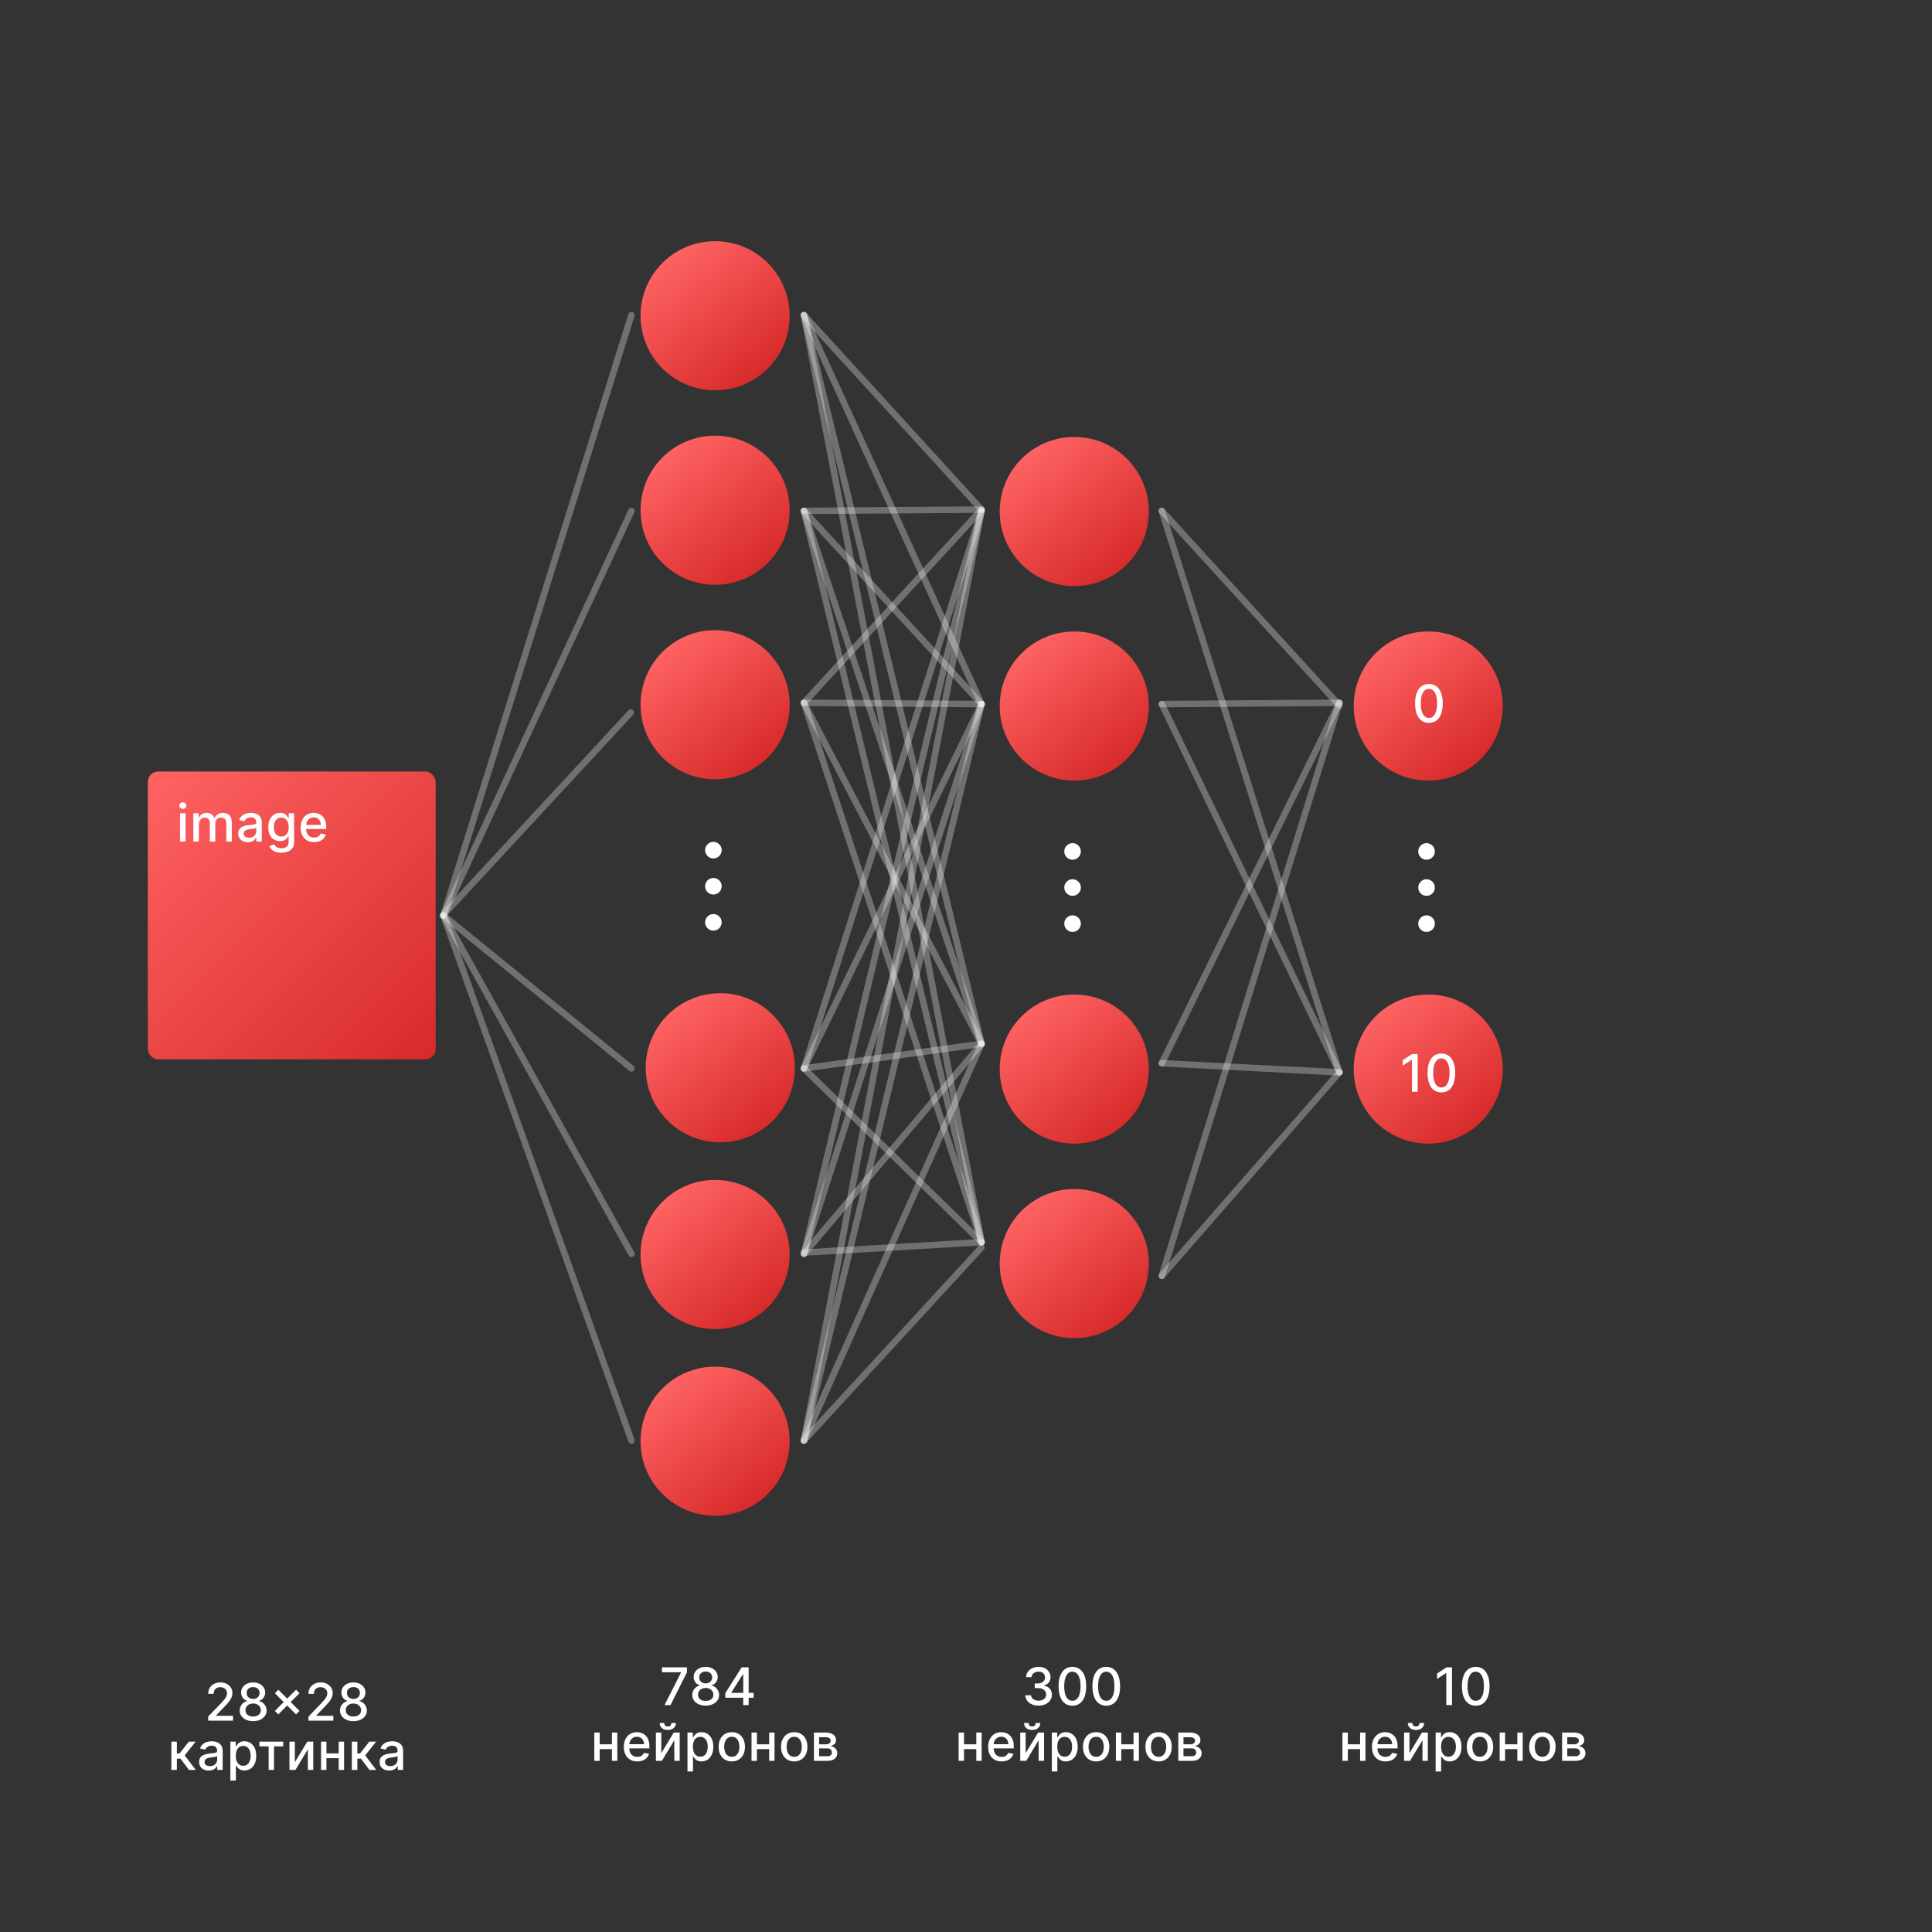 <svg width="1490" height="1490" viewBox="0 0 1490 1490" fill="none" xmlns="http://www.w3.org/2000/svg">
<rect x="0" y="0" width="1490" height="1490" fill="#333333" stroke="none"/>
<circle cx="828.5" cy="394.5" r="57.5" fill="url(#paint0_linear_2099_1957)"/>
<circle cx="828.5" cy="544.5" r="57.5" fill="url(#paint1_linear_2099_1957)"/>
<circle cx="828.5" cy="974.5" r="57.5" fill="url(#paint2_linear_2099_1957)"/>
<circle cx="828.5" cy="824.5" r="57.5" fill="url(#paint3_linear_2099_1957)"/>
<path d="M833.568 712.33C833.568 714.082 832.941 715.585 831.686 716.84C830.431 718.095 828.928 718.722 827.176 718.722C825.424 718.722 823.921 718.095 822.666 716.84C821.411 715.585 820.784 714.082 820.784 712.33C820.784 710.578 821.411 709.075 822.666 707.82C823.921 706.566 825.424 705.938 827.176 705.938C828.336 705.938 829.402 706.234 830.372 706.826C831.343 707.394 832.124 708.164 832.716 709.134C833.284 710.081 833.568 711.146 833.568 712.33ZM833.568 684.491C833.568 686.243 832.941 687.746 831.686 689.001C830.431 690.256 828.928 690.883 827.176 690.883C825.424 690.883 823.921 690.256 822.666 689.001C821.411 687.746 820.784 686.243 820.784 684.491C820.784 682.739 821.411 681.236 822.666 679.981C823.921 678.726 825.424 678.099 827.176 678.099C828.336 678.099 829.402 678.395 830.372 678.987C831.343 679.555 832.124 680.324 832.716 681.295C833.284 682.242 833.568 683.307 833.568 684.491ZM833.568 656.652C833.568 658.404 832.941 659.907 831.686 661.162C830.431 662.417 828.928 663.044 827.176 663.044C825.424 663.044 823.921 662.417 822.666 661.162C821.411 659.907 820.784 658.404 820.784 656.652C820.784 654.9 821.411 653.397 822.666 652.142C823.921 650.887 825.424 650.26 827.176 650.26C828.336 650.26 829.402 650.556 830.372 651.148C831.343 651.716 832.124 652.485 832.716 653.456C833.284 654.403 833.568 655.468 833.568 656.652Z" fill="white"/>
<circle cx="1101.5" cy="544.5" r="57.5" fill="url(#paint4_linear_2099_1957)"/>
<circle cx="1101.5" cy="824.5" r="57.5" fill="url(#paint5_linear_2099_1957)"/>
<path d="M1106.57 712.33C1106.57 714.082 1105.94 715.585 1104.69 716.84C1103.43 718.095 1101.93 718.722 1100.18 718.722C1098.42 718.722 1096.92 718.095 1095.67 716.84C1094.41 715.585 1093.78 714.082 1093.78 712.33C1093.78 710.578 1094.41 709.075 1095.67 707.82C1096.92 706.566 1098.42 705.938 1100.18 705.938C1101.34 705.938 1102.4 706.234 1103.37 706.826C1104.34 707.394 1105.12 708.164 1105.72 709.134C1106.28 710.081 1106.57 711.146 1106.57 712.33ZM1106.57 684.491C1106.57 686.243 1105.94 687.746 1104.69 689.001C1103.43 690.256 1101.93 690.883 1100.18 690.883C1098.42 690.883 1096.92 690.256 1095.67 689.001C1094.41 687.746 1093.78 686.243 1093.78 684.491C1093.78 682.739 1094.41 681.236 1095.67 679.981C1096.92 678.726 1098.42 678.099 1100.18 678.099C1101.34 678.099 1102.4 678.395 1103.37 678.987C1104.34 679.555 1105.12 680.324 1105.72 681.295C1106.28 682.242 1106.57 683.307 1106.57 684.491ZM1106.57 656.652C1106.57 658.404 1105.94 659.907 1104.69 661.162C1103.43 662.417 1101.93 663.044 1100.18 663.044C1098.42 663.044 1096.92 662.417 1095.67 661.162C1094.41 659.907 1093.78 658.404 1093.78 656.652C1093.78 654.9 1094.41 653.397 1095.67 652.142C1096.92 650.887 1098.42 650.26 1100.18 650.26C1101.34 650.26 1102.4 650.556 1103.37 651.148C1104.34 651.716 1105.12 652.485 1105.72 653.456C1106.28 654.403 1106.57 655.468 1106.57 656.652Z" fill="white"/>
<circle cx="555.5" cy="823.5" r="57.5" fill="url(#paint6_linear_2099_1957)"/>
<circle cx="551.5" cy="1111.5" r="57.5" fill="url(#paint7_linear_2099_1957)"/>
<circle cx="551.5" cy="967.5" r="57.5" fill="url(#paint8_linear_2099_1957)"/>
<circle cx="551.5" cy="543.5" r="57.5" fill="url(#paint9_linear_2099_1957)"/>
<circle cx="551.5" cy="243.5" r="57.5" fill="url(#paint10_linear_2099_1957)"/>
<circle cx="551.5" cy="393.5" r="57.5" fill="url(#paint11_linear_2099_1957)"/>
<path d="M556.568 711.33C556.568 713.082 555.941 714.585 554.686 715.84C553.431 717.095 551.928 717.722 550.176 717.722C548.424 717.722 546.921 717.095 545.666 715.84C544.411 714.585 543.784 713.082 543.784 711.33C543.784 709.578 544.411 708.075 545.666 706.82C546.921 705.566 548.424 704.938 550.176 704.938C551.336 704.938 552.402 705.234 553.372 705.826C554.343 706.394 555.124 707.164 555.716 708.134C556.284 709.081 556.568 710.146 556.568 711.33ZM556.568 683.491C556.568 685.243 555.941 686.746 554.686 688.001C553.431 689.256 551.928 689.883 550.176 689.883C548.424 689.883 546.921 689.256 545.666 688.001C544.411 686.746 543.784 685.243 543.784 683.491C543.784 681.739 544.411 680.236 545.666 678.981C546.921 677.726 548.424 677.099 550.176 677.099C551.336 677.099 552.402 677.395 553.372 677.987C554.343 678.555 555.124 679.324 555.716 680.295C556.284 681.242 556.568 682.307 556.568 683.491ZM556.568 655.652C556.568 657.404 555.941 658.907 554.686 660.162C553.431 661.417 551.928 662.044 550.176 662.044C548.424 662.044 546.921 661.417 545.666 660.162C544.411 658.907 543.784 657.404 543.784 655.652C543.784 653.9 544.411 652.397 545.666 651.142C546.921 649.887 548.424 649.26 550.176 649.26C551.336 649.26 552.402 649.556 553.372 650.148C554.343 650.716 555.124 651.485 555.716 652.456C556.284 653.403 556.568 654.468 556.568 655.652Z" fill="white"/>
<rect x="114" y="595" width="222" height="222" rx="8" fill="url(#paint12_linear_2099_1957)"/>
<path d="M138.855 649V627.182H143.102V649H138.855ZM141 623.815C140.261 623.815 139.627 623.569 139.097 623.077C138.576 622.575 138.315 621.978 138.315 621.287C138.315 620.586 138.576 619.99 139.097 619.497C139.627 618.995 140.261 618.744 141 618.744C141.739 618.744 142.368 618.995 142.889 619.497C143.42 619.99 143.685 620.586 143.685 621.287C143.685 621.978 143.42 622.575 142.889 623.077C142.368 623.569 141.739 623.815 141 623.815ZM149.116 649V627.182H153.193V630.733H153.463C153.917 629.53 154.661 628.593 155.693 627.92C156.725 627.239 157.961 626.898 159.4 626.898C160.858 626.898 162.08 627.239 163.065 627.92C164.059 628.602 164.793 629.54 165.267 630.733H165.494C166.015 629.568 166.843 628.64 167.98 627.949C169.116 627.248 170.47 626.898 172.042 626.898C174.021 626.898 175.636 627.518 176.886 628.759C178.145 629.999 178.775 631.869 178.775 634.369V649H174.528V634.767C174.528 633.29 174.126 632.22 173.321 631.557C172.516 630.894 171.554 630.562 170.437 630.562C169.054 630.562 167.98 630.989 167.213 631.841C166.446 632.684 166.062 633.768 166.062 635.094V649H161.829V634.497C161.829 633.313 161.46 632.362 160.721 631.642C159.983 630.922 159.021 630.562 157.838 630.562C157.033 630.562 156.289 630.776 155.608 631.202C154.935 631.618 154.391 632.201 153.974 632.949C153.567 633.697 153.363 634.563 153.363 635.548V649H149.116ZM191.117 649.483C189.734 649.483 188.484 649.227 187.367 648.716C186.25 648.195 185.364 647.442 184.711 646.457C184.067 645.473 183.745 644.265 183.745 642.835C183.745 641.604 183.982 640.591 184.455 639.795C184.929 639 185.568 638.37 186.373 637.906C187.178 637.442 188.077 637.092 189.072 636.855C190.066 636.618 191.079 636.438 192.111 636.315C193.418 636.164 194.479 636.041 195.293 635.946C196.108 635.842 196.699 635.676 197.069 635.449C197.438 635.222 197.623 634.852 197.623 634.341V634.241C197.623 633.001 197.272 632.04 196.572 631.358C195.88 630.676 194.848 630.335 193.475 630.335C192.045 630.335 190.918 630.652 190.094 631.287C189.28 631.912 188.716 632.608 188.404 633.375L184.412 632.466C184.886 631.14 185.577 630.07 186.486 629.256C187.405 628.432 188.461 627.835 189.654 627.466C190.847 627.087 192.102 626.898 193.418 626.898C194.289 626.898 195.213 627.002 196.188 627.21C197.173 627.409 198.091 627.778 198.944 628.318C199.805 628.858 200.511 629.63 201.06 630.634C201.609 631.628 201.884 632.92 201.884 634.511V649H197.736V646.017H197.566C197.291 646.566 196.879 647.106 196.33 647.636C195.781 648.167 195.075 648.607 194.214 648.957C193.352 649.308 192.32 649.483 191.117 649.483ZM192.04 646.074C193.215 646.074 194.218 645.842 195.052 645.378C195.895 644.914 196.534 644.308 196.969 643.56C197.414 642.802 197.637 641.992 197.637 641.131V638.318C197.485 638.47 197.192 638.612 196.756 638.744C196.33 638.867 195.842 638.976 195.293 639.071C194.744 639.156 194.209 639.237 193.688 639.312C193.167 639.379 192.732 639.436 192.381 639.483C191.557 639.587 190.805 639.762 190.123 640.009C189.45 640.255 188.911 640.61 188.503 641.074C188.106 641.528 187.907 642.134 187.907 642.892C187.907 643.943 188.295 644.739 189.072 645.278C189.848 645.809 190.838 646.074 192.04 646.074ZM216.989 657.636C215.256 657.636 213.764 657.409 212.514 656.955C211.274 656.5 210.261 655.899 209.475 655.151C208.689 654.402 208.101 653.583 207.713 652.693L211.364 651.188C211.619 651.604 211.96 652.045 212.387 652.509C212.822 652.982 213.409 653.384 214.148 653.716C214.896 654.047 215.857 654.213 217.031 654.213C218.641 654.213 219.972 653.82 221.023 653.034C222.074 652.258 222.6 651.017 222.6 649.312V645.023H222.33C222.074 645.487 221.705 646.003 221.222 646.571C220.748 647.139 220.095 647.632 219.262 648.048C218.428 648.465 217.344 648.673 216.009 648.673C214.285 648.673 212.732 648.271 211.35 647.466C209.976 646.652 208.887 645.454 208.083 643.872C207.287 642.281 206.889 640.326 206.889 638.006C206.889 635.686 207.282 633.697 208.068 632.04C208.864 630.383 209.953 629.114 211.335 628.233C212.718 627.343 214.285 626.898 216.037 626.898C217.391 626.898 218.485 627.125 219.318 627.58C220.152 628.025 220.8 628.545 221.264 629.142C221.738 629.739 222.102 630.264 222.358 630.719H222.671V627.182H226.833V649.483C226.833 651.358 226.397 652.897 225.526 654.099C224.654 655.302 223.476 656.192 221.989 656.77C220.512 657.348 218.845 657.636 216.989 657.636ZM216.946 645.151C218.168 645.151 219.2 644.866 220.043 644.298C220.895 643.721 221.539 642.897 221.975 641.827C222.42 640.747 222.642 639.455 222.642 637.949C222.642 636.481 222.424 635.188 221.989 634.071C221.553 632.954 220.914 632.082 220.071 631.457C219.228 630.823 218.187 630.506 216.946 630.506C215.668 630.506 214.602 630.837 213.75 631.5C212.898 632.153 212.254 633.044 211.818 634.17C211.392 635.297 211.179 636.557 211.179 637.949C211.179 639.379 211.397 640.634 211.833 641.713C212.268 642.793 212.912 643.635 213.764 644.241C214.626 644.848 215.687 645.151 216.946 645.151ZM242.232 649.44C240.082 649.44 238.231 648.981 236.678 648.062C235.134 647.134 233.941 645.832 233.098 644.156C232.265 642.471 231.848 640.496 231.848 638.233C231.848 635.998 232.265 634.028 233.098 632.324C233.941 630.619 235.115 629.289 236.621 628.332C238.136 627.376 239.907 626.898 241.934 626.898C243.165 626.898 244.358 627.101 245.513 627.509C246.669 627.916 247.705 628.555 248.624 629.426C249.543 630.297 250.267 631.429 250.797 632.821C251.328 634.204 251.593 635.884 251.593 637.864V639.369H234.249V636.188H247.431C247.431 635.07 247.204 634.08 246.749 633.219C246.294 632.348 245.655 631.661 244.831 631.159C244.017 630.657 243.061 630.406 241.962 630.406C240.769 630.406 239.727 630.7 238.837 631.287C237.956 631.865 237.275 632.622 236.792 633.56C236.318 634.488 236.081 635.496 236.081 636.585V639.071C236.081 640.529 236.337 641.77 236.848 642.793C237.369 643.815 238.094 644.597 239.022 645.136C239.95 645.667 241.034 645.932 242.275 645.932C243.079 645.932 243.813 645.818 244.476 645.591C245.139 645.354 245.712 645.004 246.195 644.54C246.678 644.076 247.047 643.503 247.303 642.821L251.323 643.545C251.001 644.729 250.423 645.766 249.59 646.656C248.766 647.537 247.729 648.223 246.479 648.716C245.239 649.199 243.823 649.44 242.232 649.44Z" fill="white"/>
<path d="M1102.02 557.483C1099.77 557.473 1097.85 556.882 1096.26 555.707C1094.67 554.533 1093.46 552.824 1092.61 550.58C1091.77 548.335 1091.35 545.632 1091.35 542.469C1091.35 539.315 1091.77 536.621 1092.61 534.386C1093.46 532.152 1094.69 530.447 1096.28 529.273C1097.88 528.098 1099.79 527.511 1102.02 527.511C1104.24 527.511 1106.15 528.103 1107.74 529.287C1109.33 530.461 1110.55 532.166 1111.39 534.401C1112.24 536.626 1112.67 539.315 1112.67 542.469C1112.67 545.641 1112.25 548.349 1111.41 550.594C1110.56 552.829 1109.35 554.538 1107.75 555.722C1106.16 556.896 1104.25 557.483 1102.02 557.483ZM1102.02 553.69C1103.99 553.69 1105.52 552.729 1106.63 550.807C1107.75 548.884 1108.31 546.105 1108.31 542.469C1108.31 540.054 1108.05 538.013 1107.54 536.347C1107.04 534.67 1106.32 533.402 1105.37 532.54C1104.43 531.669 1103.31 531.233 1102.02 531.233C1100.06 531.233 1098.52 532.199 1097.4 534.131C1096.28 536.062 1095.72 538.842 1095.71 542.469C1095.71 544.893 1095.96 546.943 1096.46 548.619C1096.97 550.286 1097.7 551.55 1098.64 552.412C1099.57 553.264 1100.7 553.69 1102.02 553.69Z" fill="white"/>
<path d="M1093.32 812.909V842H1088.92V817.312H1088.75L1081.79 821.858V817.653L1089.05 812.909H1093.32ZM1111.62 842.483C1109.37 842.473 1107.46 841.882 1105.87 840.707C1104.28 839.533 1103.06 837.824 1102.22 835.58C1101.37 833.335 1100.95 830.632 1100.95 827.469C1100.95 824.315 1101.37 821.621 1102.22 819.386C1103.07 817.152 1104.29 815.447 1105.88 814.273C1107.48 813.098 1109.39 812.511 1111.62 812.511C1113.84 812.511 1115.75 813.103 1117.34 814.287C1118.93 815.461 1120.15 817.166 1120.99 819.401C1121.85 821.626 1122.27 824.315 1122.27 827.469C1122.27 830.641 1121.85 833.349 1121.01 835.594C1120.17 837.829 1118.95 839.538 1117.36 840.722C1115.77 841.896 1113.85 842.483 1111.62 842.483ZM1111.62 838.69C1113.59 838.69 1115.13 837.729 1116.24 835.807C1117.35 833.884 1117.91 831.105 1117.91 827.469C1117.91 825.054 1117.66 823.013 1117.14 821.347C1116.64 819.67 1115.92 818.402 1114.97 817.54C1114.03 816.669 1112.92 816.233 1111.62 816.233C1109.66 816.233 1108.12 817.199 1107 819.131C1105.89 821.062 1105.32 823.842 1105.31 827.469C1105.31 829.893 1105.56 831.943 1106.07 833.619C1106.58 835.286 1107.3 836.55 1108.24 837.412C1109.18 838.264 1110.3 838.69 1111.62 838.69Z" fill="white"/>
<path d="M160.573 1327V1323.82L170.417 1313.62C171.468 1312.51 172.335 1311.54 173.016 1310.71C173.708 1309.86 174.224 1309.06 174.565 1308.31C174.906 1307.55 175.076 1306.74 175.076 1305.89C175.076 1304.93 174.849 1304.09 174.394 1303.39C173.94 1302.68 173.32 1302.14 172.534 1301.76C171.748 1301.37 170.862 1301.18 169.877 1301.18C168.836 1301.18 167.927 1301.39 167.15 1301.82C166.373 1302.24 165.777 1302.84 165.36 1303.62C164.944 1304.4 164.735 1305.3 164.735 1306.35H160.545C160.545 1304.58 160.952 1303.03 161.766 1301.7C162.581 1300.38 163.698 1299.35 165.119 1298.62C166.539 1297.88 168.154 1297.51 169.963 1297.51C171.79 1297.51 173.4 1297.88 174.792 1298.61C176.194 1299.32 177.287 1300.31 178.073 1301.56C178.859 1302.8 179.252 1304.2 179.252 1305.76C179.252 1306.84 179.049 1307.9 178.641 1308.93C178.244 1309.96 177.548 1311.11 176.553 1312.38C175.559 1313.64 174.177 1315.17 172.406 1316.97L166.624 1323.02V1323.24H179.721V1327H160.573ZM195.234 1327.4C193.198 1327.4 191.399 1327.05 189.836 1326.35C188.283 1325.65 187.066 1324.68 186.186 1323.45C185.305 1322.22 184.87 1320.82 184.879 1319.24C184.87 1318.01 185.12 1316.88 185.632 1315.85C186.153 1314.81 186.858 1313.94 187.748 1313.25C188.638 1312.55 189.633 1312.1 190.731 1311.91V1311.74C189.282 1311.39 188.122 1310.62 187.251 1309.41C186.38 1308.21 185.949 1306.83 185.959 1305.27C185.949 1303.78 186.342 1302.45 187.137 1301.29C187.942 1300.12 189.046 1299.19 190.447 1298.52C191.849 1297.85 193.444 1297.51 195.234 1297.51C197.005 1297.51 198.586 1297.85 199.978 1298.53C201.38 1299.21 202.483 1300.13 203.288 1301.3C204.093 1302.47 204.5 1303.79 204.51 1305.27C204.5 1306.83 204.055 1308.21 203.174 1309.41C202.294 1310.62 201.148 1311.39 199.737 1311.74V1311.91C200.826 1312.1 201.806 1312.55 202.677 1313.25C203.558 1313.94 204.259 1314.81 204.78 1315.85C205.31 1316.88 205.58 1318.01 205.589 1319.24C205.58 1320.82 205.135 1322.22 204.254 1323.45C203.373 1324.68 202.152 1325.65 200.589 1326.35C199.036 1327.05 197.251 1327.4 195.234 1327.4ZM195.234 1323.8C196.437 1323.8 197.478 1323.61 198.359 1323.21C199.24 1322.8 199.922 1322.24 200.405 1321.52C200.887 1320.79 201.134 1319.94 201.143 1318.96C201.134 1317.95 200.869 1317.05 200.348 1316.28C199.836 1315.5 199.14 1314.89 198.26 1314.44C197.379 1314 196.37 1313.78 195.234 1313.78C194.088 1313.78 193.07 1314 192.18 1314.44C191.29 1314.89 190.589 1315.5 190.078 1316.28C189.566 1317.05 189.316 1317.95 189.325 1318.96C189.316 1319.94 189.548 1320.79 190.021 1321.52C190.504 1322.24 191.191 1322.8 192.081 1323.21C192.971 1323.61 194.022 1323.8 195.234 1323.8ZM195.234 1310.27C196.2 1310.27 197.057 1310.07 197.805 1309.68C198.553 1309.3 199.14 1308.76 199.566 1308.07C200.002 1307.37 200.225 1306.56 200.234 1305.64C200.225 1304.73 200.007 1303.93 199.581 1303.25C199.164 1302.57 198.582 1302.04 197.834 1301.67C197.085 1301.29 196.219 1301.11 195.234 1301.11C194.23 1301.11 193.35 1301.29 192.592 1301.67C191.844 1302.04 191.262 1302.57 190.845 1303.25C190.428 1303.93 190.225 1304.73 190.234 1305.64C190.225 1306.56 190.433 1307.37 190.859 1308.07C191.285 1308.76 191.872 1309.3 192.62 1309.68C193.378 1310.07 194.249 1310.27 195.234 1310.27ZM228.322 1322.17L211.987 1305.84L214.671 1303.15L231.006 1319.49L228.322 1322.17ZM214.671 1322.17L211.987 1319.49L228.322 1303.15L231.006 1305.84L214.671 1322.17ZM237.919 1327V1323.82L247.762 1313.62C248.813 1312.51 249.68 1311.54 250.362 1310.71C251.053 1309.86 251.569 1309.06 251.91 1308.31C252.251 1307.55 252.421 1306.74 252.421 1305.89C252.421 1304.93 252.194 1304.09 251.74 1303.39C251.285 1302.68 250.665 1302.14 249.879 1301.76C249.093 1301.37 248.207 1301.18 247.223 1301.18C246.181 1301.18 245.272 1301.39 244.495 1301.82C243.719 1302.24 243.122 1302.84 242.706 1303.62C242.289 1304.4 242.081 1305.3 242.081 1306.35H237.89C237.89 1304.58 238.297 1303.03 239.112 1301.7C239.926 1300.38 241.044 1299.35 242.464 1298.62C243.885 1297.88 245.499 1297.51 247.308 1297.51C249.135 1297.51 250.745 1297.88 252.137 1298.61C253.539 1299.32 254.633 1300.31 255.419 1301.56C256.205 1302.8 256.598 1304.2 256.598 1305.76C256.598 1306.84 256.394 1307.9 255.987 1308.93C255.589 1309.96 254.893 1311.11 253.899 1312.38C252.904 1313.64 251.522 1315.17 249.751 1316.97L243.97 1323.02V1323.24H257.066V1327H237.919ZM272.579 1327.4C270.543 1327.4 268.744 1327.05 267.182 1326.35C265.629 1325.65 264.412 1324.68 263.531 1323.45C262.65 1322.22 262.215 1320.82 262.224 1319.24C262.215 1318.01 262.466 1316.88 262.977 1315.85C263.498 1314.81 264.203 1313.94 265.094 1313.25C265.984 1312.55 266.978 1312.1 268.077 1311.91V1311.74C266.628 1311.39 265.468 1310.62 264.596 1309.41C263.725 1308.21 263.294 1306.83 263.304 1305.27C263.294 1303.78 263.687 1302.45 264.483 1301.29C265.288 1300.12 266.391 1299.19 267.792 1298.52C269.194 1297.85 270.79 1297.51 272.579 1297.51C274.35 1297.51 275.932 1297.85 277.324 1298.53C278.725 1299.21 279.828 1300.13 280.633 1301.3C281.438 1302.47 281.846 1303.79 281.855 1305.27C281.846 1306.83 281.4 1308.21 280.52 1309.41C279.639 1310.62 278.493 1311.39 277.082 1311.74V1311.91C278.171 1312.1 279.151 1312.55 280.023 1313.25C280.903 1313.94 281.604 1314.81 282.125 1315.85C282.655 1316.88 282.925 1318.01 282.935 1319.24C282.925 1320.82 282.48 1322.22 281.599 1323.45C280.719 1324.68 279.497 1325.65 277.935 1326.35C276.381 1327.05 274.596 1327.4 272.579 1327.4ZM272.579 1323.8C273.782 1323.8 274.824 1323.61 275.704 1323.21C276.585 1322.8 277.267 1322.24 277.75 1321.52C278.233 1320.79 278.479 1319.94 278.489 1318.96C278.479 1317.95 278.214 1317.05 277.693 1316.28C277.182 1315.5 276.486 1314.89 275.605 1314.44C274.724 1314 273.716 1313.78 272.579 1313.78C271.434 1313.78 270.416 1314 269.525 1314.44C268.635 1314.89 267.935 1315.5 267.423 1316.28C266.912 1317.05 266.661 1317.95 266.67 1318.96C266.661 1319.94 266.893 1320.79 267.366 1321.52C267.849 1322.24 268.536 1322.8 269.426 1323.21C270.316 1323.61 271.367 1323.8 272.579 1323.8ZM272.579 1310.27C273.545 1310.27 274.402 1310.07 275.15 1309.68C275.899 1309.3 276.486 1308.76 276.912 1308.07C277.347 1307.37 277.57 1306.56 277.579 1305.64C277.57 1304.73 277.352 1303.93 276.926 1303.25C276.509 1302.57 275.927 1302.04 275.179 1301.67C274.431 1301.29 273.564 1301.11 272.579 1301.11C271.576 1301.11 270.695 1301.29 269.937 1301.67C269.189 1302.04 268.607 1302.57 268.19 1303.25C267.774 1303.93 267.57 1304.73 267.579 1305.64C267.57 1306.56 267.778 1307.37 268.204 1308.07C268.631 1308.76 269.218 1309.3 269.966 1309.68C270.723 1310.07 271.595 1310.27 272.579 1310.27ZM132.153 1365V1343.18H136.4V1352.33H138.445L145.647 1343.18H150.903L142.451 1353.79L151.002 1365H145.732L139.156 1356.28H136.4V1365H132.153ZM160.951 1365.48C159.568 1365.48 158.318 1365.23 157.201 1364.72C156.083 1364.2 155.198 1363.44 154.544 1362.46C153.9 1361.47 153.578 1360.27 153.578 1358.84C153.578 1357.6 153.815 1356.59 154.289 1355.8C154.762 1355 155.401 1354.37 156.206 1353.91C157.011 1353.44 157.911 1353.09 158.905 1352.86C159.899 1352.62 160.913 1352.44 161.945 1352.32C163.252 1352.16 164.312 1352.04 165.127 1351.95C165.941 1351.84 166.533 1351.68 166.902 1351.45C167.272 1351.22 167.456 1350.85 167.456 1350.34V1350.24C167.456 1349 167.106 1348.04 166.405 1347.36C165.714 1346.68 164.682 1346.34 163.309 1346.34C161.879 1346.34 160.752 1346.65 159.928 1347.29C159.114 1347.91 158.55 1348.61 158.238 1349.38L154.246 1348.47C154.72 1347.14 155.411 1346.07 156.32 1345.26C157.239 1344.43 158.294 1343.84 159.488 1343.47C160.681 1343.09 161.935 1342.9 163.252 1342.9C164.123 1342.9 165.046 1343 166.022 1343.21C167.007 1343.41 167.925 1343.78 168.777 1344.32C169.639 1344.86 170.345 1345.63 170.894 1346.63C171.443 1347.63 171.718 1348.92 171.718 1350.51V1365H167.57V1362.02H167.399C167.125 1362.57 166.713 1363.11 166.164 1363.64C165.614 1364.17 164.909 1364.61 164.047 1364.96C163.185 1365.31 162.153 1365.48 160.951 1365.48ZM161.874 1362.07C163.048 1362.07 164.052 1361.84 164.885 1361.38C165.728 1360.91 166.367 1360.31 166.803 1359.56C167.248 1358.8 167.471 1357.99 167.471 1357.13V1354.32C167.319 1354.47 167.025 1354.61 166.59 1354.74C166.164 1354.87 165.676 1354.98 165.127 1355.07C164.578 1355.16 164.042 1355.24 163.522 1355.31C163.001 1355.38 162.565 1355.44 162.215 1355.48C161.391 1355.59 160.638 1355.76 159.956 1356.01C159.284 1356.25 158.744 1356.61 158.337 1357.07C157.939 1357.53 157.74 1358.13 157.74 1358.89C157.74 1359.94 158.129 1360.74 158.905 1361.28C159.682 1361.81 160.671 1362.07 161.874 1362.07ZM177.675 1373.18V1343.18H181.822V1346.72H182.177C182.424 1346.26 182.779 1345.74 183.243 1345.14C183.707 1344.55 184.351 1344.02 185.175 1343.58C185.999 1343.12 187.088 1342.9 188.442 1342.9C190.203 1342.9 191.775 1343.34 193.158 1344.23C194.54 1345.12 195.624 1346.41 196.41 1348.08C197.206 1349.76 197.604 1351.78 197.604 1354.13C197.604 1356.49 197.211 1358.51 196.425 1360.2C195.639 1361.87 194.559 1363.17 193.186 1364.08C191.813 1364.98 190.246 1365.43 188.484 1365.43C187.159 1365.43 186.074 1365.2 185.231 1364.76C184.398 1364.31 183.745 1363.79 183.271 1363.2C182.798 1362.6 182.433 1362.07 182.177 1361.61H181.922V1373.18H177.675ZM181.837 1354.09C181.837 1355.62 182.059 1356.97 182.504 1358.12C182.949 1359.28 183.593 1360.18 184.436 1360.84C185.279 1361.48 186.311 1361.8 187.533 1361.8C188.802 1361.8 189.862 1361.47 190.714 1360.8C191.567 1360.11 192.211 1359.19 192.646 1358.03C193.091 1356.86 193.314 1355.55 193.314 1354.09C193.314 1352.65 193.096 1351.36 192.66 1350.21C192.234 1349.07 191.59 1348.16 190.729 1347.5C189.876 1346.84 188.811 1346.51 187.533 1346.51C186.302 1346.51 185.26 1346.82 184.408 1347.46C183.565 1348.09 182.926 1348.98 182.49 1350.11C182.054 1351.25 181.837 1352.58 181.837 1354.09ZM200.034 1346.85V1343.18H218.443V1346.85H211.327V1365H207.179V1346.85H200.034ZM227.398 1359.05L237.014 1343.18H241.588V1365H237.426V1349.12L227.852 1365H223.236V1343.18H227.398V1359.05ZM262.385 1352.26V1355.94H250.567V1352.26H262.385ZM251.76 1343.18V1365H247.598V1343.18H251.76ZM265.354 1343.18V1365H261.206V1343.18H265.354ZM271.336 1365V1343.18H275.583V1352.33H277.628L284.83 1343.18H290.086L281.634 1353.79L290.185 1365H284.915L278.338 1356.28H275.583V1365H271.336ZM300.133 1365.48C298.751 1365.48 297.501 1365.23 296.383 1364.72C295.266 1364.2 294.381 1363.44 293.727 1362.46C293.083 1361.47 292.761 1360.27 292.761 1358.84C292.761 1357.6 292.998 1356.59 293.472 1355.8C293.945 1355 294.584 1354.37 295.389 1353.91C296.194 1353.44 297.094 1353.09 298.088 1352.86C299.082 1352.62 300.096 1352.44 301.128 1352.32C302.435 1352.16 303.495 1352.04 304.31 1351.95C305.124 1351.84 305.716 1351.68 306.085 1351.45C306.454 1351.22 306.639 1350.85 306.639 1350.34V1350.24C306.639 1349 306.289 1348.04 305.588 1347.36C304.897 1346.68 303.865 1346.34 302.491 1346.34C301.061 1346.34 299.935 1346.65 299.111 1347.29C298.296 1347.91 297.733 1348.61 297.42 1349.38L293.429 1348.47C293.902 1347.14 294.594 1346.07 295.503 1345.26C296.421 1344.43 297.477 1343.84 298.67 1343.47C299.864 1343.09 301.118 1342.9 302.435 1342.9C303.306 1342.9 304.229 1343 305.204 1343.21C306.189 1343.41 307.108 1343.78 307.96 1344.32C308.822 1344.86 309.527 1345.63 310.077 1346.63C310.626 1347.63 310.901 1348.92 310.901 1350.51V1365H306.753V1362.02H306.582C306.308 1362.57 305.896 1363.11 305.347 1363.64C304.797 1364.17 304.092 1364.61 303.23 1364.96C302.368 1365.31 301.336 1365.48 300.133 1365.48ZM301.057 1362.07C302.231 1362.07 303.235 1361.84 304.068 1361.38C304.911 1360.91 305.55 1360.31 305.986 1359.56C306.431 1358.8 306.653 1357.99 306.653 1357.13V1354.32C306.502 1354.47 306.208 1354.61 305.773 1354.74C305.347 1354.87 304.859 1354.98 304.31 1355.07C303.76 1355.16 303.225 1355.24 302.704 1355.31C302.184 1355.38 301.748 1355.44 301.398 1355.48C300.574 1355.59 299.821 1355.76 299.139 1356.01C298.467 1356.25 297.927 1356.61 297.52 1357.07C297.122 1357.53 296.923 1358.13 296.923 1358.89C296.923 1359.94 297.311 1360.74 298.088 1361.28C298.865 1361.81 299.854 1362.07 301.057 1362.07Z" fill="white"/>
<path d="M512.524 1315L525.223 1289.89V1289.67H510.535V1285.91H529.768V1289.8L517.112 1315H512.524ZM544.251 1315.4C542.215 1315.4 540.416 1315.05 538.854 1314.35C537.301 1313.65 536.084 1312.68 535.203 1311.45C534.322 1310.22 533.887 1308.82 533.896 1307.24C533.887 1306.01 534.138 1304.88 534.649 1303.85C535.17 1302.81 535.875 1301.94 536.765 1301.25C537.656 1300.55 538.65 1300.1 539.748 1299.91V1299.74C538.3 1299.39 537.14 1298.62 536.268 1297.41C535.397 1296.21 534.966 1294.83 534.976 1293.27C534.966 1291.78 535.359 1290.45 536.155 1289.29C536.96 1288.12 538.063 1287.19 539.464 1286.52C540.866 1285.85 542.462 1285.51 544.251 1285.51C546.022 1285.51 547.604 1285.85 548.996 1286.53C550.397 1287.21 551.5 1288.13 552.305 1289.3C553.11 1290.47 553.517 1291.79 553.527 1293.27C553.517 1294.83 553.072 1296.21 552.192 1297.41C551.311 1298.62 550.165 1299.39 548.754 1299.74V1299.91C549.843 1300.1 550.823 1300.55 551.694 1301.25C552.575 1301.94 553.276 1302.81 553.797 1303.85C554.327 1304.88 554.597 1306.01 554.606 1307.24C554.597 1308.82 554.152 1310.22 553.271 1311.45C552.39 1312.68 551.169 1313.65 549.606 1314.35C548.053 1315.05 546.268 1315.4 544.251 1315.4ZM544.251 1311.8C545.454 1311.8 546.496 1311.61 547.376 1311.21C548.257 1310.8 548.939 1310.24 549.422 1309.52C549.905 1308.79 550.151 1307.94 550.16 1306.96C550.151 1305.95 549.886 1305.05 549.365 1304.28C548.854 1303.5 548.158 1302.89 547.277 1302.44C546.396 1302 545.388 1301.78 544.251 1301.78C543.105 1301.78 542.087 1302 541.197 1302.44C540.307 1302.89 539.606 1303.5 539.095 1304.28C538.584 1305.05 538.333 1305.95 538.342 1306.96C538.333 1307.94 538.565 1308.79 539.038 1309.52C539.521 1310.24 540.208 1310.8 541.098 1311.21C541.988 1311.61 543.039 1311.8 544.251 1311.8ZM544.251 1298.27C545.217 1298.27 546.074 1298.07 546.822 1297.68C547.57 1297.3 548.158 1296.76 548.584 1296.07C549.019 1295.37 549.242 1294.56 549.251 1293.64C549.242 1292.73 549.024 1291.93 548.598 1291.25C548.181 1290.57 547.599 1290.04 546.851 1289.67C546.103 1289.29 545.236 1289.11 544.251 1289.11C543.247 1289.11 542.367 1289.29 541.609 1289.67C540.861 1290.04 540.279 1290.57 539.862 1291.25C539.445 1291.93 539.242 1292.73 539.251 1293.64C539.242 1294.56 539.45 1295.37 539.876 1296.07C540.302 1296.76 540.89 1297.3 541.638 1297.68C542.395 1298.07 543.266 1298.27 544.251 1298.27ZM559.384 1309.32V1305.77L571.955 1285.91H574.754V1291.14H572.978L563.987 1305.37V1305.6H581.217V1309.32H559.384ZM573.177 1315V1308.24L573.205 1306.62V1285.91H577.367V1315H573.177ZM473.112 1345.26V1348.94H461.293V1345.26H473.112ZM462.487 1336.18V1358H458.325V1336.18H462.487ZM476.08 1336.18V1358H471.933V1336.18H476.08ZM491.466 1358.44C489.316 1358.44 487.465 1357.98 485.912 1357.06C484.368 1356.13 483.175 1354.83 482.332 1353.16C481.499 1351.47 481.082 1349.5 481.082 1347.23C481.082 1345 481.499 1343.03 482.332 1341.32C483.175 1339.62 484.349 1338.29 485.855 1337.33C487.37 1336.38 489.141 1335.9 491.167 1335.9C492.398 1335.9 493.591 1336.1 494.747 1336.51C495.902 1336.92 496.939 1337.55 497.858 1338.43C498.776 1339.3 499.501 1340.43 500.031 1341.82C500.561 1343.2 500.826 1344.88 500.826 1346.86V1348.37H483.483V1345.19H496.664C496.664 1344.07 496.437 1343.08 495.983 1342.22C495.528 1341.35 494.889 1340.66 494.065 1340.16C493.251 1339.66 492.294 1339.41 491.196 1339.41C490.002 1339.41 488.961 1339.7 488.071 1340.29C487.19 1340.86 486.508 1341.62 486.025 1342.56C485.552 1343.49 485.315 1344.5 485.315 1345.59V1348.07C485.315 1349.53 485.571 1350.77 486.082 1351.79C486.603 1352.82 487.327 1353.6 488.255 1354.14C489.183 1354.67 490.268 1354.93 491.508 1354.93C492.313 1354.93 493.047 1354.82 493.71 1354.59C494.373 1354.35 494.946 1354 495.429 1353.54C495.912 1353.08 496.281 1352.5 496.537 1351.82L500.556 1352.55C500.234 1353.73 499.657 1354.77 498.824 1355.66C498 1356.54 496.963 1357.22 495.713 1357.72C494.472 1358.2 493.056 1358.44 491.466 1358.44ZM510.001 1352.05L519.617 1336.18H524.191V1358H520.029V1342.12L510.455 1358H505.839V1336.18H510.001V1352.05ZM517.799 1328.8H521.293C521.293 1330.4 520.725 1331.7 519.589 1332.7C518.462 1333.7 516.937 1334.19 515.015 1334.19C513.102 1334.19 511.582 1333.7 510.455 1332.7C509.328 1331.7 508.765 1330.4 508.765 1328.8H512.245C512.245 1329.51 512.453 1330.14 512.87 1330.68C513.287 1331.22 514.002 1331.49 515.015 1331.49C516.009 1331.49 516.719 1331.22 517.146 1330.68C517.581 1330.14 517.799 1329.52 517.799 1328.8ZM530.201 1366.18V1336.18H534.349V1339.72H534.704C534.95 1339.26 535.305 1338.74 535.769 1338.14C536.233 1337.55 536.877 1337.02 537.701 1336.58C538.525 1336.12 539.614 1335.9 540.968 1335.9C542.73 1335.9 544.302 1336.34 545.684 1337.23C547.067 1338.12 548.151 1339.41 548.937 1341.08C549.732 1342.76 550.13 1344.78 550.13 1347.13C550.13 1349.49 549.737 1351.51 548.951 1353.2C548.165 1354.87 547.086 1356.17 545.713 1357.08C544.339 1357.98 542.772 1358.43 541.011 1358.43C539.685 1358.43 538.601 1358.2 537.758 1357.76C536.925 1357.31 536.271 1356.79 535.798 1356.2C535.324 1355.6 534.96 1355.07 534.704 1354.61H534.448V1366.18H530.201ZM534.363 1347.09C534.363 1348.62 534.586 1349.97 535.031 1351.12C535.476 1352.28 536.12 1353.18 536.963 1353.84C537.805 1354.48 538.838 1354.8 540.059 1354.8C541.328 1354.8 542.389 1354.47 543.241 1353.8C544.093 1353.11 544.737 1352.19 545.173 1351.03C545.618 1349.86 545.84 1348.55 545.84 1347.09C545.84 1345.65 545.623 1344.36 545.187 1343.21C544.761 1342.07 544.117 1341.16 543.255 1340.5C542.403 1339.84 541.338 1339.51 540.059 1339.51C538.828 1339.51 537.786 1339.82 536.934 1340.46C536.091 1341.09 535.452 1341.98 535.017 1343.11C534.581 1344.25 534.363 1345.58 534.363 1347.09ZM564.379 1358.44C562.334 1358.44 560.549 1357.97 559.024 1357.03C557.499 1356.1 556.316 1354.79 555.473 1353.1C554.63 1351.41 554.209 1349.44 554.209 1347.19C554.209 1344.93 554.63 1342.95 555.473 1341.25C556.316 1339.56 557.499 1338.24 559.024 1337.3C560.549 1336.37 562.334 1335.9 564.379 1335.9C566.424 1335.9 568.21 1336.37 569.734 1337.3C571.259 1338.24 572.442 1339.56 573.285 1341.25C574.128 1342.95 574.549 1344.93 574.549 1347.19C574.549 1349.44 574.128 1351.41 573.285 1353.1C572.442 1354.79 571.259 1356.1 569.734 1357.03C568.21 1357.97 566.424 1358.44 564.379 1358.44ZM564.393 1354.88C565.719 1354.88 566.817 1354.52 567.689 1353.82C568.56 1353.12 569.204 1352.19 569.621 1351.03C570.047 1349.86 570.26 1348.58 570.26 1347.18C570.26 1345.78 570.047 1344.51 569.621 1343.34C569.204 1342.17 568.56 1341.22 567.689 1340.51C566.817 1339.8 565.719 1339.45 564.393 1339.45C563.058 1339.45 561.95 1339.8 561.069 1340.51C560.198 1341.22 559.549 1342.17 559.123 1343.34C558.707 1344.51 558.498 1345.78 558.498 1347.18C558.498 1348.58 558.707 1349.86 559.123 1351.03C559.549 1352.19 560.198 1353.12 561.069 1353.82C561.95 1354.52 563.058 1354.88 564.393 1354.88ZM594.377 1345.26V1348.94H582.559V1345.26H594.377ZM583.752 1336.18V1358H579.59V1336.18H583.752ZM597.346 1336.18V1358H593.198V1336.18H597.346ZM612.518 1358.44C610.473 1358.44 608.688 1357.97 607.163 1357.03C605.638 1356.1 604.455 1354.79 603.612 1353.1C602.769 1351.41 602.348 1349.44 602.348 1347.19C602.348 1344.93 602.769 1342.95 603.612 1341.25C604.455 1339.56 605.638 1338.24 607.163 1337.3C608.688 1336.37 610.473 1335.9 612.518 1335.9C614.564 1335.9 616.349 1336.37 617.873 1337.3C619.398 1338.24 620.582 1339.56 621.424 1341.25C622.267 1342.95 622.689 1344.93 622.689 1347.19C622.689 1349.44 622.267 1351.41 621.424 1353.1C620.582 1354.79 619.398 1356.1 617.873 1357.03C616.349 1357.97 614.564 1358.44 612.518 1358.44ZM612.532 1354.88C613.858 1354.88 614.957 1354.52 615.828 1353.82C616.699 1353.12 617.343 1352.19 617.76 1351.03C618.186 1349.86 618.399 1348.58 618.399 1347.18C618.399 1345.78 618.186 1344.51 617.76 1343.34C617.343 1342.17 616.699 1341.22 615.828 1340.51C614.957 1339.8 613.858 1339.45 612.532 1339.45C611.197 1339.45 610.089 1339.8 609.208 1340.51C608.337 1341.22 607.689 1342.17 607.262 1343.34C606.846 1344.51 606.637 1345.78 606.637 1347.18C606.637 1348.58 606.846 1349.86 607.262 1351.03C607.689 1352.19 608.337 1353.12 609.208 1353.82C610.089 1354.52 611.197 1354.88 612.532 1354.88ZM627.729 1358V1336.18H636.778C639.24 1336.18 641.191 1336.71 642.63 1337.76C644.069 1338.8 644.789 1340.22 644.789 1342.01C644.789 1343.28 644.382 1344.3 643.567 1345.05C642.753 1345.79 641.673 1346.3 640.329 1346.55C641.304 1346.66 642.199 1346.96 643.013 1347.43C643.828 1347.9 644.481 1348.52 644.974 1349.31C645.476 1350.09 645.726 1351.03 645.726 1352.12C645.726 1353.27 645.428 1354.3 644.832 1355.19C644.235 1356.07 643.369 1356.76 642.232 1357.26C641.105 1357.75 639.746 1358 638.155 1358H627.729ZM631.721 1354.45H638.155C639.207 1354.45 640.03 1354.2 640.627 1353.7C641.224 1353.19 641.522 1352.51 641.522 1351.65C641.522 1350.64 641.224 1349.84 640.627 1349.26C640.03 1348.68 639.207 1348.38 638.155 1348.38H631.721V1354.45ZM631.721 1345.27H636.82C637.616 1345.27 638.298 1345.16 638.866 1344.93C639.443 1344.7 639.884 1344.38 640.187 1343.97C640.499 1343.54 640.655 1343.04 640.655 1342.46C640.655 1341.62 640.31 1340.96 639.619 1340.49C638.927 1340.01 637.98 1339.78 636.778 1339.78H631.721V1345.27Z" fill="white"/>
<path d="M800.972 1315.4C799.021 1315.4 797.279 1315.06 795.745 1314.39C794.22 1313.72 793.013 1312.78 792.123 1311.59C791.242 1310.39 790.769 1309 790.702 1307.41H795.163C795.219 1308.28 795.508 1309.02 796.029 1309.66C796.559 1310.28 797.251 1310.77 798.103 1311.11C798.955 1311.45 799.902 1311.62 800.944 1311.62C802.09 1311.62 803.103 1311.42 803.984 1311.02C804.874 1310.62 805.57 1310.07 806.072 1309.36C806.574 1308.64 806.825 1307.81 806.825 1306.88C806.825 1305.9 806.574 1305.04 806.072 1304.3C805.579 1303.56 804.855 1302.97 803.898 1302.54C802.951 1302.12 801.806 1301.9 800.461 1301.9H798.003V1298.32H800.461C801.54 1298.32 802.487 1298.13 803.302 1297.74C804.126 1297.35 804.77 1296.81 805.234 1296.12C805.698 1295.42 805.93 1294.6 805.93 1293.66C805.93 1292.77 805.726 1291.98 805.319 1291.32C804.921 1290.65 804.353 1290.12 803.614 1289.74C802.885 1289.37 802.023 1289.18 801.029 1289.18C800.082 1289.18 799.197 1289.35 798.373 1289.7C797.558 1290.04 796.896 1290.54 796.384 1291.18C795.873 1291.81 795.598 1292.58 795.56 1293.47H791.313C791.36 1291.89 791.825 1290.51 792.705 1289.32C793.595 1288.12 794.77 1287.19 796.228 1286.52C797.686 1285.85 799.306 1285.51 801.086 1285.51C802.951 1285.51 804.561 1285.88 805.915 1286.61C807.279 1287.32 808.33 1288.29 809.069 1289.49C809.817 1290.69 810.186 1292.01 810.177 1293.44C810.186 1295.07 809.732 1296.45 808.813 1297.59C807.904 1298.72 806.692 1299.48 805.177 1299.87V1300.1C807.109 1300.39 808.605 1301.16 809.665 1302.4C810.735 1303.64 811.266 1305.18 811.256 1307.02C811.266 1308.62 810.821 1310.05 809.921 1311.32C809.031 1312.59 807.814 1313.59 806.271 1314.32C804.727 1315.04 802.961 1315.4 800.972 1315.4ZM827.053 1315.48C824.809 1315.47 822.892 1314.88 821.301 1313.71C819.71 1312.53 818.493 1310.82 817.65 1308.58C816.807 1306.34 816.386 1303.63 816.386 1300.47C816.386 1297.32 816.807 1294.62 817.65 1292.39C818.502 1290.15 819.724 1288.45 821.315 1287.27C822.915 1286.1 824.828 1285.51 827.053 1285.51C829.279 1285.51 831.187 1286.1 832.778 1287.29C834.369 1288.46 835.586 1290.17 836.428 1292.4C837.281 1294.63 837.707 1297.32 837.707 1300.47C837.707 1303.64 837.285 1306.35 836.443 1308.59C835.6 1310.83 834.383 1312.54 832.792 1313.72C831.201 1314.9 829.288 1315.48 827.053 1315.48ZM827.053 1311.69C829.023 1311.69 830.562 1310.73 831.67 1308.81C832.787 1306.88 833.346 1304.11 833.346 1300.47C833.346 1298.05 833.09 1296.01 832.579 1294.35C832.077 1292.67 831.353 1291.4 830.406 1290.54C829.468 1289.67 828.351 1289.23 827.053 1289.23C825.093 1289.23 823.554 1290.2 822.437 1292.13C821.32 1294.06 820.756 1296.84 820.747 1300.47C820.747 1302.89 820.998 1304.94 821.5 1306.62C822.011 1308.29 822.735 1309.55 823.673 1310.41C824.61 1311.26 825.737 1311.69 827.053 1311.69ZM853.174 1315.48C850.929 1315.47 849.012 1314.88 847.421 1313.71C845.83 1312.53 844.613 1310.82 843.77 1308.58C842.928 1306.34 842.506 1303.63 842.506 1300.47C842.506 1297.32 842.928 1294.62 843.77 1292.39C844.623 1290.15 845.844 1288.45 847.435 1287.27C849.036 1286.1 850.948 1285.51 853.174 1285.51C855.399 1285.51 857.307 1286.1 858.898 1287.29C860.489 1288.46 861.706 1290.17 862.549 1292.4C863.401 1294.63 863.827 1297.32 863.827 1300.47C863.827 1303.64 863.406 1306.35 862.563 1308.59C861.72 1310.83 860.503 1312.54 858.912 1313.72C857.322 1314.9 855.409 1315.48 853.174 1315.48ZM853.174 1311.69C855.143 1311.69 856.682 1310.73 857.79 1308.81C858.908 1306.88 859.466 1304.11 859.466 1300.47C859.466 1298.05 859.211 1296.01 858.699 1294.35C858.197 1292.67 857.473 1291.4 856.526 1290.54C855.589 1289.67 854.471 1289.23 853.174 1289.23C851.214 1289.23 849.675 1290.2 848.557 1292.13C847.44 1294.06 846.876 1296.84 846.867 1300.47C846.867 1302.89 847.118 1304.94 847.62 1306.62C848.131 1308.29 848.856 1309.55 849.793 1310.41C850.731 1311.26 851.857 1311.69 853.174 1311.69ZM754.112 1345.26V1348.94H742.293V1345.26H754.112ZM743.487 1336.18V1358H739.325V1336.18H743.487ZM757.08 1336.18V1358H752.933V1336.18H757.08ZM772.466 1358.44C770.316 1358.44 768.465 1357.98 766.912 1357.06C765.368 1356.13 764.175 1354.83 763.332 1353.16C762.499 1351.47 762.082 1349.5 762.082 1347.23C762.082 1345 762.499 1343.03 763.332 1341.32C764.175 1339.62 765.349 1338.29 766.855 1337.33C768.37 1336.38 770.141 1335.9 772.167 1335.9C773.398 1335.9 774.591 1336.1 775.747 1336.51C776.902 1336.92 777.939 1337.55 778.858 1338.43C779.776 1339.3 780.501 1340.43 781.031 1341.82C781.561 1343.2 781.826 1344.88 781.826 1346.86V1348.37H764.483V1345.19H777.664C777.664 1344.07 777.437 1343.08 776.983 1342.22C776.528 1341.35 775.889 1340.66 775.065 1340.16C774.251 1339.66 773.294 1339.41 772.196 1339.41C771.002 1339.41 769.961 1339.7 769.071 1340.29C768.19 1340.86 767.508 1341.62 767.025 1342.56C766.552 1343.49 766.315 1344.5 766.315 1345.59V1348.07C766.315 1349.53 766.571 1350.77 767.082 1351.79C767.603 1352.82 768.327 1353.6 769.255 1354.14C770.183 1354.67 771.268 1354.93 772.508 1354.93C773.313 1354.93 774.047 1354.82 774.71 1354.59C775.373 1354.35 775.946 1354 776.429 1353.54C776.912 1353.08 777.281 1352.5 777.537 1351.82L781.556 1352.55C781.234 1353.73 780.657 1354.77 779.824 1355.66C779 1356.54 777.963 1357.22 776.713 1357.72C775.472 1358.2 774.056 1358.44 772.466 1358.44ZM791.001 1352.05L800.617 1336.18H805.191V1358H801.029V1342.12L791.455 1358H786.839V1336.18H791.001V1352.05ZM798.799 1328.8H802.293C802.293 1330.4 801.725 1331.7 800.589 1332.7C799.462 1333.7 797.937 1334.19 796.015 1334.19C794.102 1334.19 792.582 1333.7 791.455 1332.7C790.328 1331.7 789.765 1330.4 789.765 1328.8H793.245C793.245 1329.51 793.453 1330.14 793.87 1330.68C794.287 1331.22 795.002 1331.49 796.015 1331.49C797.009 1331.49 797.719 1331.22 798.146 1330.68C798.581 1330.14 798.799 1329.52 798.799 1328.8ZM811.201 1366.18V1336.18H815.349V1339.72H815.704C815.95 1339.26 816.305 1338.74 816.769 1338.14C817.233 1337.55 817.877 1337.02 818.701 1336.58C819.525 1336.12 820.614 1335.9 821.968 1335.9C823.73 1335.9 825.302 1336.34 826.684 1337.23C828.067 1338.12 829.151 1339.41 829.937 1341.08C830.732 1342.76 831.13 1344.78 831.13 1347.13C831.13 1349.49 830.737 1351.51 829.951 1353.2C829.165 1354.87 828.086 1356.17 826.713 1357.08C825.339 1357.98 823.772 1358.43 822.011 1358.43C820.685 1358.43 819.601 1358.2 818.758 1357.76C817.925 1357.31 817.271 1356.79 816.798 1356.2C816.324 1355.6 815.96 1355.07 815.704 1354.61H815.448V1366.18H811.201ZM815.363 1347.09C815.363 1348.62 815.586 1349.97 816.031 1351.12C816.476 1352.28 817.12 1353.18 817.963 1353.84C818.805 1354.48 819.838 1354.8 821.059 1354.8C822.328 1354.8 823.389 1354.47 824.241 1353.8C825.093 1353.11 825.737 1352.19 826.173 1351.03C826.618 1349.86 826.84 1348.55 826.84 1347.09C826.84 1345.65 826.623 1344.36 826.187 1343.21C825.761 1342.07 825.117 1341.16 824.255 1340.5C823.403 1339.84 822.338 1339.51 821.059 1339.51C819.828 1339.51 818.786 1339.82 817.934 1340.46C817.091 1341.09 816.452 1341.98 816.017 1343.11C815.581 1344.25 815.363 1345.58 815.363 1347.09ZM845.379 1358.44C843.334 1358.44 841.549 1357.97 840.024 1357.03C838.499 1356.1 837.316 1354.79 836.473 1353.1C835.63 1351.41 835.209 1349.44 835.209 1347.19C835.209 1344.93 835.63 1342.95 836.473 1341.25C837.316 1339.56 838.499 1338.24 840.024 1337.3C841.549 1336.37 843.334 1335.9 845.379 1335.9C847.424 1335.9 849.21 1336.37 850.734 1337.3C852.259 1338.24 853.442 1339.56 854.285 1341.25C855.128 1342.95 855.549 1344.93 855.549 1347.19C855.549 1349.44 855.128 1351.41 854.285 1353.1C853.442 1354.79 852.259 1356.1 850.734 1357.03C849.21 1357.97 847.424 1358.44 845.379 1358.44ZM845.393 1354.88C846.719 1354.88 847.817 1354.52 848.689 1353.82C849.56 1353.12 850.204 1352.19 850.621 1351.03C851.047 1349.86 851.26 1348.58 851.26 1347.18C851.26 1345.78 851.047 1344.51 850.621 1343.34C850.204 1342.17 849.56 1341.22 848.689 1340.51C847.817 1339.8 846.719 1339.45 845.393 1339.45C844.058 1339.45 842.95 1339.8 842.069 1340.51C841.198 1341.22 840.549 1342.17 840.123 1343.34C839.707 1344.51 839.498 1345.78 839.498 1347.18C839.498 1348.58 839.707 1349.86 840.123 1351.03C840.549 1352.19 841.198 1353.12 842.069 1353.82C842.95 1354.52 844.058 1354.88 845.393 1354.88ZM875.377 1345.26V1348.94H863.559V1345.26H875.377ZM864.752 1336.18V1358H860.59V1336.18H864.752ZM878.346 1336.18V1358H874.198V1336.18H878.346ZM893.518 1358.44C891.473 1358.44 889.688 1357.97 888.163 1357.03C886.638 1356.1 885.455 1354.79 884.612 1353.1C883.769 1351.41 883.348 1349.44 883.348 1347.19C883.348 1344.93 883.769 1342.95 884.612 1341.25C885.455 1339.56 886.638 1338.24 888.163 1337.3C889.688 1336.37 891.473 1335.9 893.518 1335.9C895.564 1335.9 897.349 1336.37 898.873 1337.3C900.398 1338.24 901.582 1339.56 902.424 1341.25C903.267 1342.95 903.689 1344.93 903.689 1347.19C903.689 1349.44 903.267 1351.41 902.424 1353.1C901.582 1354.79 900.398 1356.1 898.873 1357.03C897.349 1357.97 895.564 1358.44 893.518 1358.44ZM893.532 1354.88C894.858 1354.88 895.957 1354.52 896.828 1353.82C897.699 1353.12 898.343 1352.19 898.76 1351.03C899.186 1349.86 899.399 1348.58 899.399 1347.18C899.399 1345.78 899.186 1344.51 898.76 1343.34C898.343 1342.17 897.699 1341.22 896.828 1340.51C895.957 1339.8 894.858 1339.45 893.532 1339.45C892.197 1339.45 891.089 1339.8 890.208 1340.51C889.337 1341.22 888.689 1342.17 888.262 1343.34C887.846 1344.51 887.637 1345.78 887.637 1347.18C887.637 1348.58 887.846 1349.86 888.262 1351.03C888.689 1352.19 889.337 1353.12 890.208 1353.82C891.089 1354.52 892.197 1354.88 893.532 1354.88ZM908.729 1358V1336.18H917.778C920.24 1336.18 922.191 1336.71 923.63 1337.76C925.069 1338.8 925.789 1340.22 925.789 1342.01C925.789 1343.28 925.382 1344.3 924.567 1345.05C923.753 1345.79 922.673 1346.3 921.329 1346.55C922.304 1346.66 923.199 1346.96 924.013 1347.43C924.828 1347.9 925.481 1348.52 925.974 1349.31C926.476 1350.09 926.726 1351.03 926.726 1352.12C926.726 1353.27 926.428 1354.3 925.832 1355.19C925.235 1356.07 924.369 1356.76 923.232 1357.26C922.105 1357.75 920.746 1358 919.155 1358H908.729ZM912.721 1354.45H919.155C920.207 1354.45 921.03 1354.2 921.627 1353.7C922.224 1353.19 922.522 1352.51 922.522 1351.65C922.522 1350.64 922.224 1349.84 921.627 1349.26C921.03 1348.68 920.207 1348.38 919.155 1348.38H912.721V1354.45ZM912.721 1345.27H917.82C918.616 1345.27 919.298 1345.16 919.866 1344.93C920.443 1344.7 920.884 1344.38 921.187 1343.97C921.499 1343.54 921.655 1343.04 921.655 1342.46C921.655 1341.62 921.31 1340.96 920.619 1340.49C919.927 1340.01 918.98 1339.78 917.778 1339.78H912.721V1345.27Z" fill="white"/>
<path d="M1119.82 1285.91V1315H1115.42V1290.31H1115.25L1108.29 1294.86V1290.65L1115.55 1285.91H1119.82ZM1138.12 1315.48C1135.87 1315.47 1133.96 1314.88 1132.37 1313.71C1130.78 1312.53 1129.56 1310.82 1128.72 1308.58C1127.87 1306.34 1127.45 1303.63 1127.45 1300.47C1127.45 1297.32 1127.87 1294.62 1128.72 1292.39C1129.57 1290.15 1130.79 1288.45 1132.38 1287.27C1133.98 1286.1 1135.89 1285.51 1138.12 1285.51C1140.34 1285.51 1142.25 1286.1 1143.84 1287.29C1145.43 1288.46 1146.65 1290.17 1147.49 1292.4C1148.35 1294.63 1148.77 1297.32 1148.77 1300.47C1148.77 1303.64 1148.35 1306.35 1147.51 1308.59C1146.67 1310.83 1145.45 1312.54 1143.86 1313.72C1142.27 1314.9 1140.35 1315.48 1138.12 1315.48ZM1138.12 1311.69C1140.09 1311.69 1141.63 1310.73 1142.74 1308.81C1143.85 1306.88 1144.41 1304.11 1144.41 1300.47C1144.41 1298.05 1144.16 1296.01 1143.64 1294.35C1143.14 1292.67 1142.42 1291.4 1141.47 1290.54C1140.53 1289.67 1139.42 1289.23 1138.12 1289.23C1136.16 1289.23 1134.62 1290.2 1133.5 1292.13C1132.39 1294.06 1131.82 1296.84 1131.81 1300.47C1131.81 1302.89 1132.06 1304.94 1132.57 1306.62C1133.08 1308.29 1133.8 1309.55 1134.74 1310.41C1135.68 1311.26 1136.8 1311.69 1138.12 1311.69ZM1050.11 1345.26V1348.94H1038.29V1345.26H1050.11ZM1039.49 1336.18V1358H1035.32V1336.18H1039.49ZM1053.08 1336.18V1358H1048.93V1336.18H1053.08ZM1068.47 1358.44C1066.32 1358.44 1064.46 1357.98 1062.91 1357.06C1061.37 1356.13 1060.17 1354.83 1059.33 1353.16C1058.5 1351.47 1058.08 1349.5 1058.08 1347.23C1058.08 1345 1058.5 1343.03 1059.33 1341.32C1060.17 1339.62 1061.35 1338.29 1062.85 1337.33C1064.37 1336.38 1066.14 1335.9 1068.17 1335.9C1069.4 1335.9 1070.59 1336.1 1071.75 1336.51C1072.9 1336.92 1073.94 1337.55 1074.86 1338.43C1075.78 1339.3 1076.5 1340.43 1077.03 1341.82C1077.56 1343.2 1077.83 1344.88 1077.83 1346.86V1348.37H1060.48V1345.19H1073.66C1073.66 1344.07 1073.44 1343.08 1072.98 1342.22C1072.53 1341.35 1071.89 1340.66 1071.06 1340.16C1070.25 1339.66 1069.29 1339.41 1068.2 1339.41C1067 1339.41 1065.96 1339.7 1065.07 1340.29C1064.19 1340.86 1063.51 1341.62 1063.03 1342.56C1062.55 1343.49 1062.31 1344.5 1062.31 1345.59V1348.07C1062.31 1349.53 1062.57 1350.77 1063.08 1351.79C1063.6 1352.82 1064.33 1353.6 1065.26 1354.14C1066.18 1354.67 1067.27 1354.93 1068.51 1354.93C1069.31 1354.93 1070.05 1354.82 1070.71 1354.59C1071.37 1354.35 1071.95 1354 1072.43 1353.54C1072.91 1353.08 1073.28 1352.5 1073.54 1351.82L1077.56 1352.55C1077.23 1353.73 1076.66 1354.77 1075.82 1355.66C1075 1356.54 1073.96 1357.22 1072.71 1357.72C1071.47 1358.2 1070.06 1358.44 1068.47 1358.44ZM1087 1352.05L1096.62 1336.18H1101.19V1358H1097.03V1342.12L1087.46 1358H1082.84V1336.18H1087V1352.05ZM1094.8 1328.8H1098.29C1098.29 1330.4 1097.73 1331.7 1096.59 1332.7C1095.46 1333.7 1093.94 1334.19 1092.01 1334.19C1090.1 1334.19 1088.58 1333.7 1087.46 1332.7C1086.33 1331.7 1085.76 1330.4 1085.76 1328.8H1089.24C1089.24 1329.51 1089.45 1330.14 1089.87 1330.68C1090.29 1331.22 1091 1331.49 1092.01 1331.49C1093.01 1331.49 1093.72 1331.22 1094.15 1330.68C1094.58 1330.14 1094.8 1329.52 1094.8 1328.8ZM1107.2 1366.18V1336.18H1111.35V1339.72H1111.7C1111.95 1339.26 1112.31 1338.74 1112.77 1338.14C1113.23 1337.55 1113.88 1337.02 1114.7 1336.58C1115.53 1336.12 1116.61 1335.9 1117.97 1335.9C1119.73 1335.9 1121.3 1336.34 1122.68 1337.23C1124.07 1338.12 1125.15 1339.41 1125.94 1341.08C1126.73 1342.76 1127.13 1344.78 1127.13 1347.13C1127.13 1349.49 1126.74 1351.51 1125.95 1353.2C1125.17 1354.87 1124.09 1356.17 1122.71 1357.08C1121.34 1357.98 1119.77 1358.43 1118.01 1358.43C1116.69 1358.43 1115.6 1358.2 1114.76 1357.76C1113.92 1357.31 1113.27 1356.79 1112.8 1356.2C1112.32 1355.6 1111.96 1355.07 1111.7 1354.61H1111.45V1366.18H1107.2ZM1111.36 1347.09C1111.36 1348.62 1111.59 1349.97 1112.03 1351.12C1112.48 1352.28 1113.12 1353.18 1113.96 1353.84C1114.81 1354.48 1115.84 1354.8 1117.06 1354.8C1118.33 1354.8 1119.39 1354.47 1120.24 1353.8C1121.09 1353.11 1121.74 1352.19 1122.17 1351.03C1122.62 1349.86 1122.84 1348.55 1122.84 1347.09C1122.84 1345.65 1122.62 1344.36 1122.19 1343.21C1121.76 1342.07 1121.12 1341.16 1120.26 1340.5C1119.4 1339.84 1118.34 1339.51 1117.06 1339.51C1115.83 1339.51 1114.79 1339.82 1113.93 1340.46C1113.09 1341.09 1112.45 1341.98 1112.02 1343.11C1111.58 1344.25 1111.36 1345.58 1111.36 1347.09ZM1141.38 1358.44C1139.33 1358.44 1137.55 1357.97 1136.02 1357.03C1134.5 1356.1 1133.32 1354.79 1132.47 1353.1C1131.63 1351.41 1131.21 1349.44 1131.21 1347.19C1131.21 1344.93 1131.63 1342.95 1132.47 1341.25C1133.32 1339.56 1134.5 1338.24 1136.02 1337.3C1137.55 1336.37 1139.33 1335.9 1141.38 1335.9C1143.42 1335.9 1145.21 1336.37 1146.73 1337.3C1148.26 1338.24 1149.44 1339.56 1150.29 1341.25C1151.13 1342.95 1151.55 1344.93 1151.55 1347.19C1151.55 1349.44 1151.13 1351.41 1150.29 1353.1C1149.44 1354.79 1148.26 1356.1 1146.73 1357.03C1145.21 1357.97 1143.42 1358.44 1141.38 1358.44ZM1141.39 1354.88C1142.72 1354.88 1143.82 1354.52 1144.69 1353.82C1145.56 1353.12 1146.2 1352.19 1146.62 1351.03C1147.05 1349.86 1147.26 1348.58 1147.26 1347.18C1147.26 1345.78 1147.05 1344.51 1146.62 1343.34C1146.2 1342.17 1145.56 1341.22 1144.69 1340.51C1143.82 1339.8 1142.72 1339.45 1141.39 1339.45C1140.06 1339.45 1138.95 1339.8 1138.07 1340.51C1137.2 1341.22 1136.55 1342.17 1136.12 1343.34C1135.71 1344.51 1135.5 1345.78 1135.5 1347.18C1135.5 1348.58 1135.71 1349.86 1136.12 1351.03C1136.55 1352.19 1137.2 1353.12 1138.07 1353.82C1138.95 1354.52 1140.06 1354.88 1141.39 1354.88ZM1171.38 1345.26V1348.94H1159.56V1345.26H1171.38ZM1160.75 1336.18V1358H1156.59V1336.18H1160.75ZM1174.35 1336.18V1358H1170.2V1336.18H1174.35ZM1189.52 1358.44C1187.47 1358.44 1185.69 1357.97 1184.16 1357.03C1182.64 1356.1 1181.45 1354.79 1180.61 1353.1C1179.77 1351.41 1179.35 1349.44 1179.35 1347.19C1179.35 1344.93 1179.77 1342.95 1180.61 1341.25C1181.45 1339.56 1182.64 1338.24 1184.16 1337.3C1185.69 1336.37 1187.47 1335.9 1189.52 1335.9C1191.56 1335.9 1193.35 1336.37 1194.87 1337.3C1196.4 1338.24 1197.58 1339.56 1198.42 1341.25C1199.27 1342.95 1199.69 1344.93 1199.69 1347.19C1199.69 1349.44 1199.27 1351.41 1198.42 1353.1C1197.58 1354.79 1196.4 1356.1 1194.87 1357.03C1193.35 1357.97 1191.56 1358.44 1189.52 1358.44ZM1189.53 1354.88C1190.86 1354.88 1191.96 1354.52 1192.83 1353.82C1193.7 1353.12 1194.34 1352.19 1194.76 1351.03C1195.19 1349.86 1195.4 1348.58 1195.4 1347.18C1195.4 1345.78 1195.19 1344.51 1194.76 1343.34C1194.34 1342.17 1193.7 1341.22 1192.83 1340.51C1191.96 1339.8 1190.86 1339.45 1189.53 1339.45C1188.2 1339.45 1187.09 1339.8 1186.21 1340.51C1185.34 1341.22 1184.69 1342.17 1184.26 1343.34C1183.85 1344.51 1183.64 1345.78 1183.64 1347.18C1183.64 1348.58 1183.85 1349.86 1184.26 1351.03C1184.69 1352.19 1185.34 1353.12 1186.21 1353.82C1187.09 1354.52 1188.2 1354.88 1189.53 1354.88ZM1204.73 1358V1336.18H1213.78C1216.24 1336.18 1218.19 1336.71 1219.63 1337.76C1221.07 1338.8 1221.79 1340.22 1221.79 1342.01C1221.79 1343.28 1221.38 1344.3 1220.57 1345.05C1219.75 1345.79 1218.67 1346.3 1217.33 1346.55C1218.3 1346.66 1219.2 1346.96 1220.01 1347.43C1220.83 1347.9 1221.48 1348.52 1221.97 1349.31C1222.48 1350.09 1222.73 1351.03 1222.73 1352.12C1222.73 1353.27 1222.43 1354.3 1221.83 1355.19C1221.24 1356.07 1220.37 1356.76 1219.23 1357.26C1218.11 1357.75 1216.75 1358 1215.16 1358H1204.73ZM1208.72 1354.45H1215.16C1216.21 1354.45 1217.03 1354.2 1217.63 1353.7C1218.22 1353.19 1218.52 1352.51 1218.52 1351.65C1218.52 1350.64 1218.22 1349.84 1217.63 1349.26C1217.03 1348.68 1216.21 1348.38 1215.16 1348.38H1208.72V1354.45ZM1208.72 1345.27H1213.82C1214.62 1345.27 1215.3 1345.16 1215.87 1344.93C1216.44 1344.7 1216.88 1344.38 1217.19 1343.97C1217.5 1343.54 1217.66 1343.04 1217.66 1342.46C1217.66 1341.62 1217.31 1340.96 1216.62 1340.49C1215.93 1340.01 1214.98 1339.78 1213.78 1339.78H1208.72V1345.27Z" fill="white"/>
<path opacity="0.5" d="M341.5 706L486.5 549.5" stroke="white" stroke-opacity="0.6" stroke-width="5" stroke-linecap="round"/>
<path opacity="0.5" d="M620 243L757 543" stroke="white" stroke-opacity="0.6" stroke-width="5" stroke-linecap="round"/>
<path opacity="0.5" d="M620 394L757 543" stroke="white" stroke-opacity="0.6" stroke-width="5" stroke-linecap="round"/>
<path opacity="0.5" d="M620 394L757 958" stroke="white" stroke-opacity="0.6" stroke-width="5" stroke-linecap="round"/>
<path opacity="0.5" d="M620 394L757 805" stroke="white" stroke-opacity="0.6" stroke-width="5" stroke-linecap="round"/>
<path opacity="0.5" d="M620 394L757 393" stroke="white" stroke-opacity="0.6" stroke-width="5" stroke-linecap="round"/>
<path opacity="0.5" d="M620 1111L757 543" stroke="white" stroke-opacity="0.6" stroke-width="5" stroke-linecap="round"/>
<path opacity="0.5" d="M620 1111L757 394" stroke="white" stroke-opacity="0.6" stroke-width="5" stroke-linecap="round"/>
<path opacity="0.5" d="M620 1111L757 805" stroke="white" stroke-opacity="0.6" stroke-width="5" stroke-linecap="round"/>
<path opacity="0.5" d="M620 1111L757 962" stroke="white" stroke-opacity="0.6" stroke-width="5" stroke-linecap="round"/>
<path opacity="0.5" d="M620 967L757 543" stroke="white" stroke-opacity="0.6" stroke-width="5" stroke-linecap="round"/>
<path opacity="0.5" d="M620 967L757 394" stroke="white" stroke-opacity="0.6" stroke-width="5" stroke-linecap="round"/>
<path opacity="0.5" d="M620 967L757 805" stroke="white" stroke-opacity="0.6" stroke-width="5" stroke-linecap="round"/>
<path opacity="0.5" d="M620 966L757 958" stroke="white" stroke-opacity="0.6" stroke-width="5" stroke-linecap="round"/>
<path opacity="0.5" d="M620 824L757 543" stroke="white" stroke-opacity="0.6" stroke-width="5" stroke-linecap="round"/>
<path opacity="0.5" d="M620 824L757 805" stroke="white" stroke-opacity="0.6" stroke-width="5" stroke-linecap="round"/>
<path opacity="0.5" d="M620 824L757 958" stroke="white" stroke-opacity="0.6" stroke-width="5" stroke-linecap="round"/>
<path opacity="0.5" d="M620 824L757 394" stroke="white" stroke-opacity="0.6" stroke-width="5" stroke-linecap="round"/>
<path opacity="0.5" d="M620 542L757 543" stroke="white" stroke-opacity="0.6" stroke-width="5" stroke-linecap="round"/>
<path opacity="0.5" d="M620 542L757 393" stroke="white" stroke-opacity="0.6" stroke-width="5" stroke-linecap="round"/>
<path opacity="0.5" d="M620 542L757 958" stroke="white" stroke-opacity="0.6" stroke-width="5" stroke-linecap="round"/>
<path opacity="0.5" d="M620 542L757 805" stroke="white" stroke-opacity="0.6" stroke-width="5" stroke-linecap="round"/>
<path opacity="0.5" d="M620 243L757 805" stroke="white" stroke-opacity="0.6" stroke-width="5" stroke-linecap="round"/>
<path opacity="0.5" d="M620 243L757 958" stroke="white" stroke-opacity="0.6" stroke-width="5" stroke-linecap="round"/>
<path opacity="0.5" d="M620 243L757 393" stroke="white" stroke-opacity="0.6" stroke-width="5" stroke-linecap="round"/>
<path opacity="0.5" d="M896 394L1033 544" stroke="white" stroke-opacity="0.6" stroke-width="5" stroke-linecap="round"/>
<path opacity="0.5" d="M896 543L1033 542" stroke="white" stroke-opacity="0.6" stroke-width="5" stroke-linecap="round"/>
<path opacity="0.5" d="M896 543L1033 827" stroke="white" stroke-opacity="0.6" stroke-width="5" stroke-linecap="round"/>
<path opacity="0.5" d="M896 820L1033 542" stroke="white" stroke-opacity="0.6" stroke-width="5" stroke-linecap="round"/>
<path opacity="0.5" d="M896 984L1033 542" stroke="white" stroke-opacity="0.6" stroke-width="5" stroke-linecap="round"/>
<path opacity="0.5" d="M896 984L1033 827" stroke="white" stroke-opacity="0.6" stroke-width="5" stroke-linecap="round"/>
<path opacity="0.5" d="M896 820L1033 827" stroke="white" stroke-opacity="0.6" stroke-width="5" stroke-linecap="round"/>
<path opacity="0.5" d="M896 394L1033 827" stroke="white" stroke-opacity="0.6" stroke-width="5" stroke-linecap="round"/>
<path opacity="0.5" d="M342 706L487 1111" stroke="white" stroke-opacity="0.6" stroke-width="5" stroke-linecap="round"/>
<path opacity="0.5" d="M342 706L487 967" stroke="white" stroke-opacity="0.6" stroke-width="5" stroke-linecap="round"/>
<path opacity="0.5" d="M342 706L487 824" stroke="white" stroke-opacity="0.6" stroke-width="5" stroke-linecap="round"/>
<path opacity="0.5" d="M342 706L487 394" stroke="white" stroke-opacity="0.6" stroke-width="5" stroke-linecap="round"/>
<path opacity="0.5" d="M342 706L487 243" stroke="white" stroke-opacity="0.6" stroke-width="5" stroke-linecap="round"/>
<defs>
<linearGradient id="paint0_linear_2099_1957" x1="757.5" y1="305.5" x2="900.5" y2="482.5" gradientUnits="userSpaceOnUse">
<stop offset="0.237" stop-color="#FF6363"/>
<stop offset="0.761" stop-color="#D72A2A"/>
</linearGradient>
<linearGradient id="paint1_linear_2099_1957" x1="757.5" y1="455.5" x2="900.5" y2="632.5" gradientUnits="userSpaceOnUse">
<stop offset="0.237" stop-color="#FF6363"/>
<stop offset="0.761" stop-color="#D72A2A"/>
</linearGradient>
<linearGradient id="paint2_linear_2099_1957" x1="757.5" y1="885.5" x2="900.5" y2="1062.5" gradientUnits="userSpaceOnUse">
<stop offset="0.237" stop-color="#FF6363"/>
<stop offset="0.761" stop-color="#D72A2A"/>
</linearGradient>
<linearGradient id="paint3_linear_2099_1957" x1="757.5" y1="735.5" x2="900.5" y2="912.5" gradientUnits="userSpaceOnUse">
<stop offset="0.237" stop-color="#FF6363"/>
<stop offset="0.761" stop-color="#D72A2A"/>
</linearGradient>
<linearGradient id="paint4_linear_2099_1957" x1="1030.5" y1="455.5" x2="1173.5" y2="632.5" gradientUnits="userSpaceOnUse">
<stop offset="0.237" stop-color="#FF6363"/>
<stop offset="0.761" stop-color="#D72A2A"/>
</linearGradient>
<linearGradient id="paint5_linear_2099_1957" x1="1030.5" y1="735.5" x2="1173.5" y2="912.5" gradientUnits="userSpaceOnUse">
<stop offset="0.237" stop-color="#FF6363"/>
<stop offset="0.761" stop-color="#D72A2A"/>
</linearGradient>
<linearGradient id="paint6_linear_2099_1957" x1="484.5" y1="734.5" x2="627.5" y2="911.5" gradientUnits="userSpaceOnUse">
<stop offset="0.237" stop-color="#FF6363"/>
<stop offset="0.761" stop-color="#D72A2A"/>
</linearGradient>
<linearGradient id="paint7_linear_2099_1957" x1="480.5" y1="1022.5" x2="623.5" y2="1199.5" gradientUnits="userSpaceOnUse">
<stop offset="0.237" stop-color="#FF6363"/>
<stop offset="0.761" stop-color="#D72A2A"/>
</linearGradient>
<linearGradient id="paint8_linear_2099_1957" x1="480.5" y1="878.5" x2="623.5" y2="1055.5" gradientUnits="userSpaceOnUse">
<stop offset="0.237" stop-color="#FF6363"/>
<stop offset="0.761" stop-color="#D72A2A"/>
</linearGradient>
<linearGradient id="paint9_linear_2099_1957" x1="480.5" y1="454.5" x2="623.5" y2="631.5" gradientUnits="userSpaceOnUse">
<stop offset="0.237" stop-color="#FF6363"/>
<stop offset="0.761" stop-color="#D72A2A"/>
</linearGradient>
<linearGradient id="paint10_linear_2099_1957" x1="480.5" y1="154.5" x2="623.5" y2="331.5" gradientUnits="userSpaceOnUse">
<stop offset="0.237" stop-color="#FF6363"/>
<stop offset="0.761" stop-color="#D72A2A"/>
</linearGradient>
<linearGradient id="paint11_linear_2099_1957" x1="480.5" y1="304.5" x2="623.5" y2="481.5" gradientUnits="userSpaceOnUse">
<stop offset="0.237" stop-color="#FF6363"/>
<stop offset="0.761" stop-color="#D72A2A"/>
</linearGradient>
<linearGradient id="paint12_linear_2099_1957" x1="114" y1="595" x2="336" y2="817" gradientUnits="userSpaceOnUse">
<stop stop-color="#FF6363"/>
<stop offset="1" stop-color="#D72A2A"/>
</linearGradient>
</defs>
</svg>
